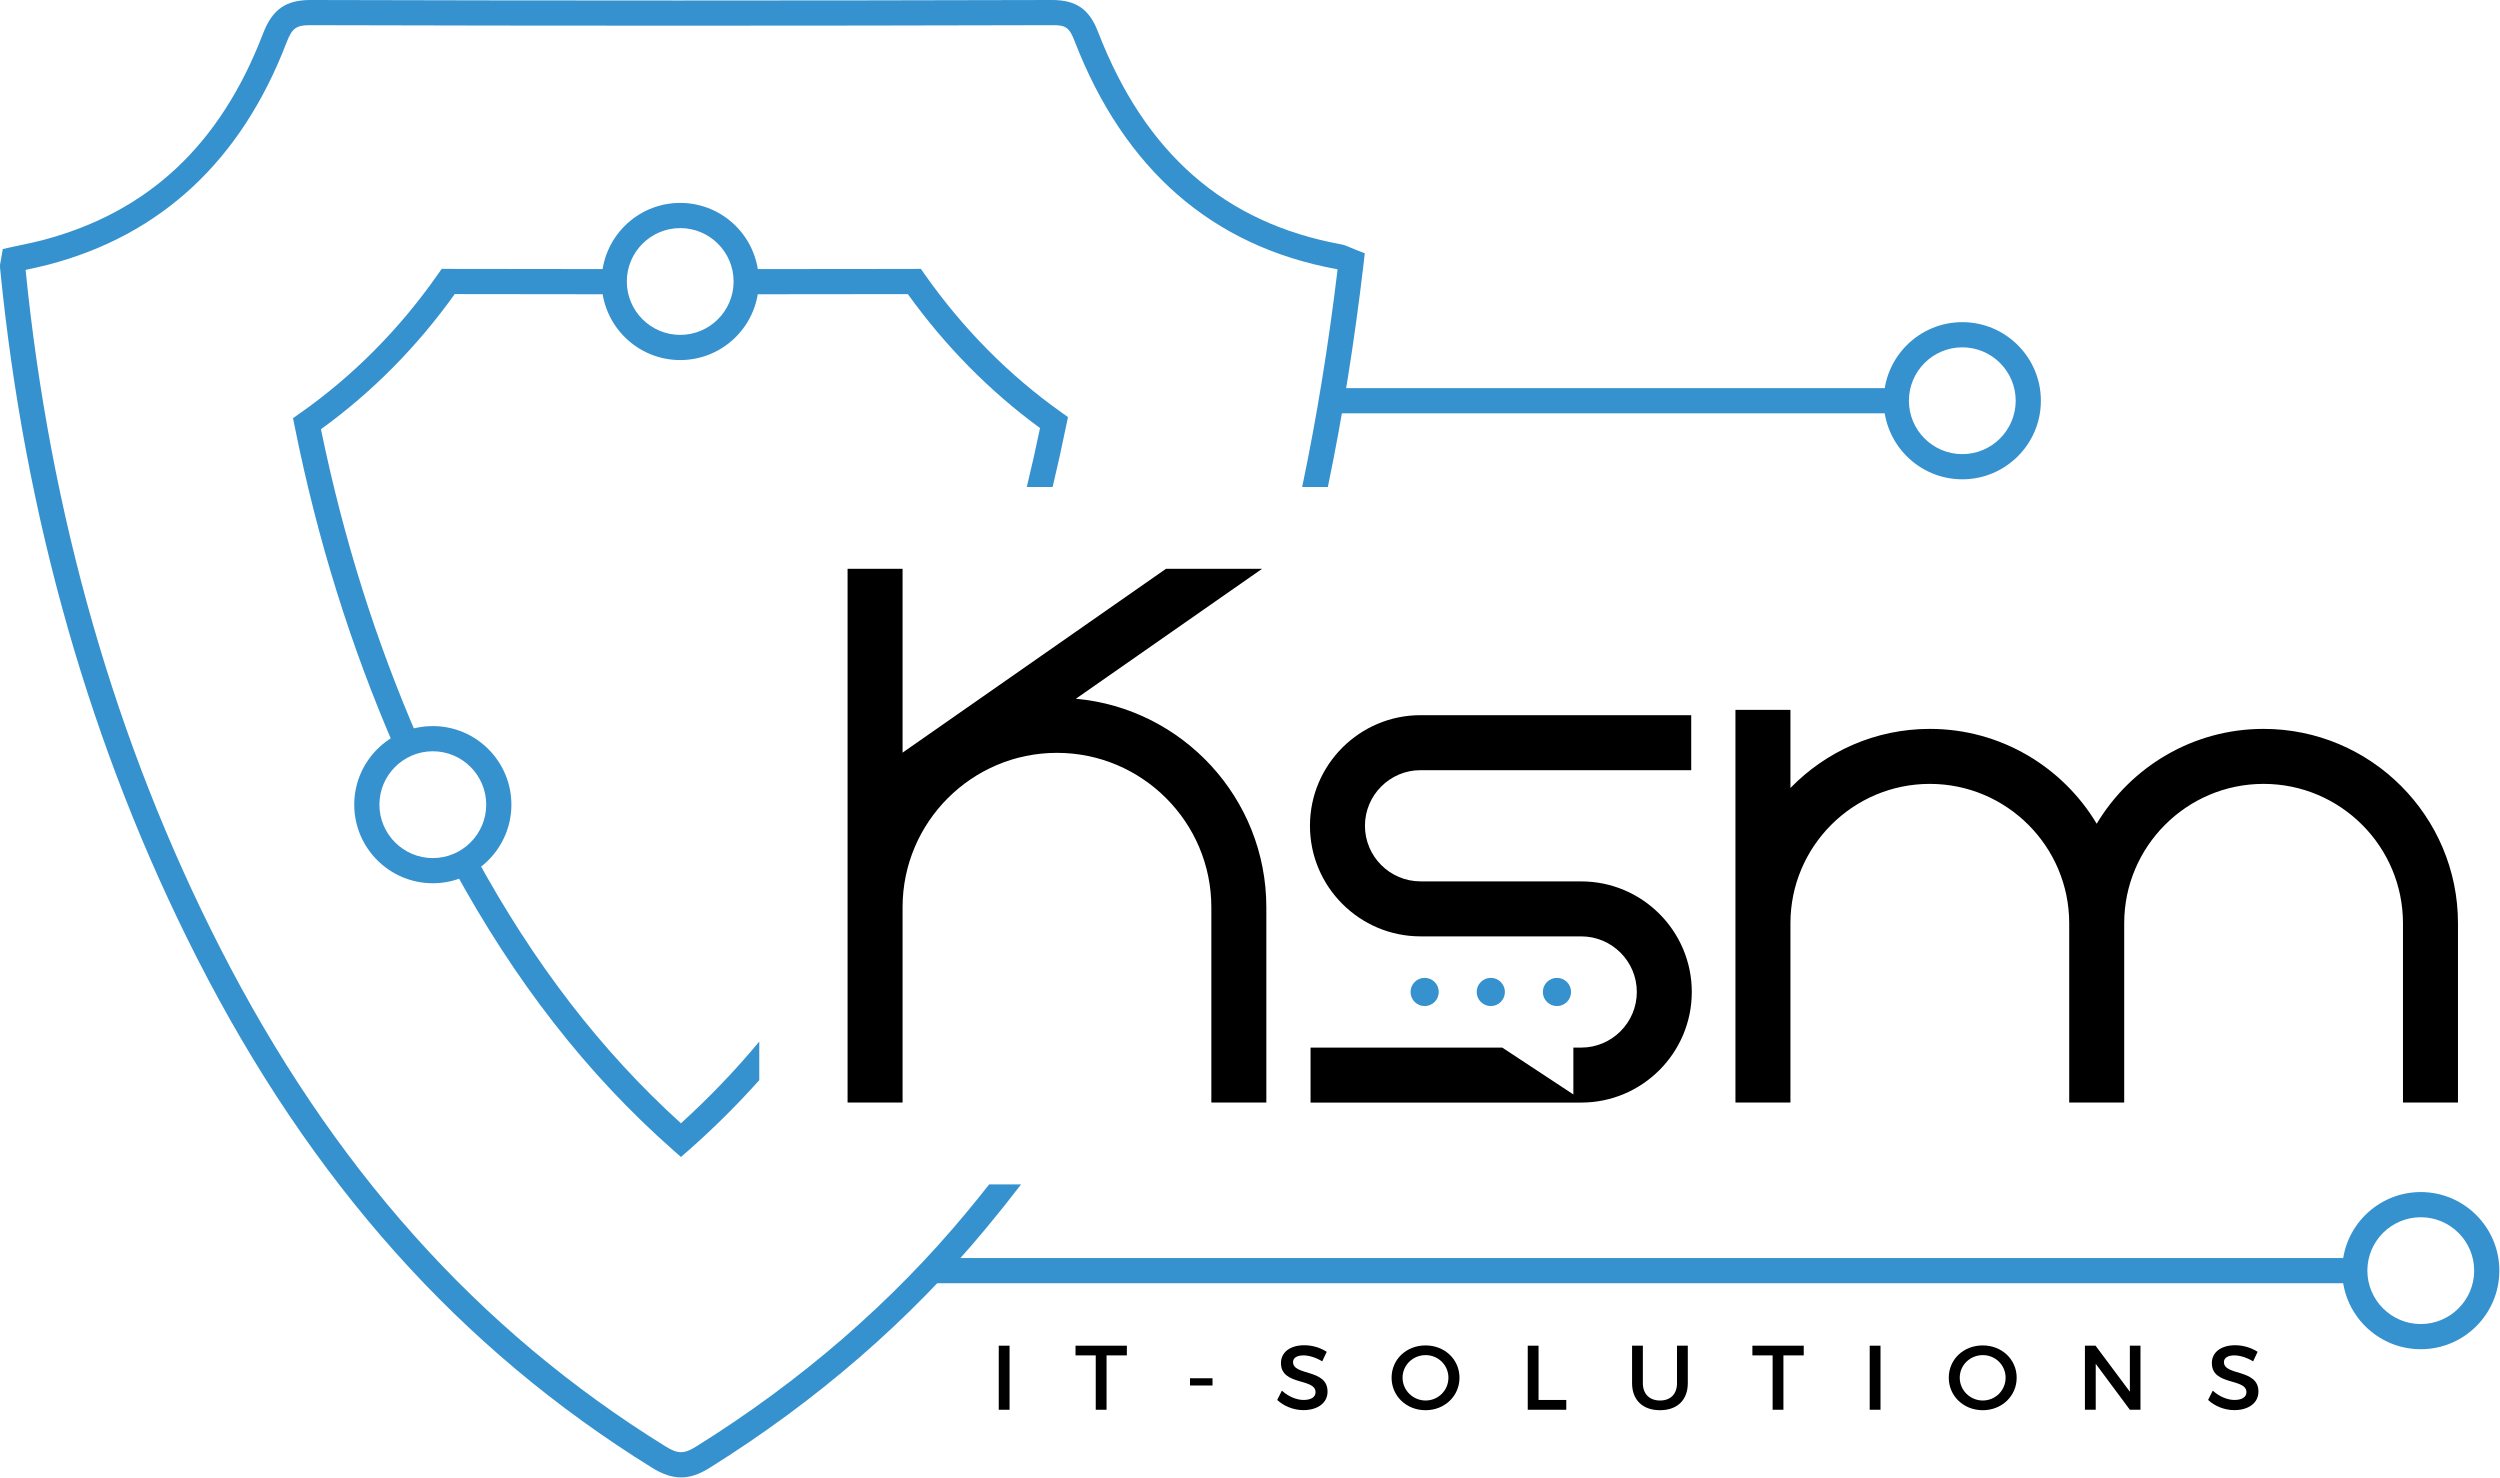 <svg viewBox="0 0 1150 680" fill="none" xmlns="http://www.w3.org/2000/svg">
<path d="M623.667 114.904C622.663 114.519 621.852 114.132 621.157 113.861C619.691 113.205 618.416 112.665 616.871 112.395C563.28 102.549 526.718 70.58 505.134 14.749C501.04 4.132 495.056 -0 483.82 -0H483.704C368.647 0.309 254.012 0.309 143.008 -0H142.854C131.387 -0 125.248 4.363 120.962 15.521C101.348 66.68 68.104 97.761 19.339 110.541C16.058 111.391 12.697 112.085 9.456 112.781C7.988 113.089 6.521 113.399 5.092 113.708L1.269 114.557L0.613 118.417C0.497 119.075 0.42 119.576 0.343 119.961C0.111 120.965 -0.081 122.008 0.035 123.321C11.308 238.148 41.849 345.021 90.807 441.044C143.24 543.864 211.658 620.428 299.92 675.139C304.708 678.112 309.032 679.617 313.318 679.617C317.488 679.617 321.619 678.189 326.175 675.371C375.596 644.521 418.492 607.377 453.667 564.907C459.15 558.304 464.515 551.587 469.69 544.829H455.018C451.659 549.115 448.223 553.323 444.748 557.532C410.384 599.039 368.415 635.371 320.036 665.525C314.631 668.884 311.735 668.845 306.059 665.293C219.611 611.74 152.583 536.644 101.116 435.756C53.084 341.624 23.047 236.759 11.772 124.132H11.85C15.248 123.399 18.721 122.665 22.273 121.739C74.167 108.148 111 73.784 131.773 19.653C134.397 12.819 136.367 11.507 142.969 11.583C254.012 11.892 368.647 11.892 483.743 11.583C490.384 11.429 491.93 12.741 494.323 18.92C505.751 48.456 521.581 72.046 541.697 89.576C561.813 107.105 586.215 118.533 614.787 123.785C614.864 123.785 615.056 123.861 615.288 123.939C611.08 158.881 605.675 192.203 598.995 224.016H610.81C617.606 191.275 623.088 156.951 627.296 120.965L627.799 116.525L623.667 114.904Z" fill="#3592CF"/>
<path d="M181.83 344.549C161.23 297.114 146.085 248.542 135.534 196.054L134.789 192.346L137.885 190.174C162.373 172.986 183.753 151.45 201.437 126.163L203.169 123.686L206.193 123.691C231.616 123.739 257.077 123.771 282.545 123.785L282.537 135.367C258.069 135.354 233.608 135.325 209.176 135.281C191.822 159.546 171.142 180.435 147.637 197.445C157.989 247.718 172.664 294.367 192.456 339.934L181.83 344.549Z" fill="#3592CF"/>
<path d="M349.264 479.115V496.875C339.186 508.149 328.414 518.844 317.101 528.844L313.241 532.204L309.418 528.844C269.997 494.017 237.024 451.74 208.606 399.539L218.762 394.017C245.596 443.284 276.561 483.477 313.241 516.721C326.097 505.021 338.221 492.435 349.264 479.115Z" fill="#3592CF"/>
<path d="M491.272 191.854L490.5 195.561C488.531 205.214 486.445 214.673 484.207 224.017H472.315C474.477 215.136 476.523 206.102 478.415 196.912C455.288 180.001 434.863 159.268 417.604 135.29C392.816 135.329 368.028 135.368 343.241 135.368V123.785C369.032 123.785 394.785 123.745 420.577 123.708L423.588 123.669L425.327 126.14C442.932 151.198 464.091 172.549 488.184 189.654L491.272 191.854Z" fill="#3592CF"/>
<path d="M872.305 190.127H612.368V178.543H872.305V190.127Z" fill="#3592CF"/>
<path d="M902.662 159.772C889.116 159.772 878.096 170.792 878.096 184.335C878.096 197.882 889.116 208.9 902.662 208.9C916.206 208.9 927.224 197.882 927.224 184.335C927.224 170.792 916.206 159.772 902.662 159.772ZM902.662 220.484C882.728 220.484 866.514 204.268 866.514 184.335C866.514 164.404 882.728 148.19 902.662 148.19C922.592 148.19 938.807 164.404 938.807 184.335C938.807 204.268 922.592 220.484 902.662 220.484Z" fill="#3592CF"/>
<path d="M312.896 104.921C299.352 104.921 288.333 115.941 288.333 129.483C288.333 143.03 299.352 154.049 312.896 154.049C326.441 154.049 337.461 143.03 337.461 129.483C337.461 115.941 326.441 104.921 312.896 104.921ZM312.896 165.631C292.965 165.631 276.749 149.417 276.749 129.483C276.749 109.553 292.965 93.337 312.896 93.337C332.829 93.337 349.044 109.553 349.044 129.483C349.044 149.417 332.829 165.631 312.896 165.631Z" fill="#3592CF"/>
<path d="M199.097 345.584C185.552 345.584 174.532 356.604 174.532 370.147C174.532 383.693 185.552 394.712 199.097 394.712C212.641 394.712 223.66 383.693 223.66 370.147C223.66 356.604 212.641 345.584 199.097 345.584ZM199.097 406.296C179.164 406.296 162.949 390.08 162.949 370.147C162.949 350.216 179.164 334.001 199.097 334.001C219.028 334.001 235.244 350.216 235.244 370.147C235.244 390.08 219.028 406.296 199.097 406.296Z" fill="#3592CF"/>
<path d="M1083.2 590.286H428.672V578.704H1083.2V590.286Z" fill="#3592CF"/>
<path d="M1113.55 559.929C1100.01 559.929 1088.99 570.949 1088.99 584.495C1088.99 598.04 1100.01 609.06 1113.55 609.06C1127.1 609.06 1138.12 598.04 1138.12 584.495C1138.12 570.949 1127.1 559.929 1113.55 559.929ZM1113.55 620.643C1093.62 620.643 1077.4 604.428 1077.4 584.495C1077.4 564.561 1093.62 548.347 1113.55 548.347C1133.49 548.347 1149.7 564.561 1149.7 584.495C1149.7 604.428 1133.49 620.643 1113.55 620.643Z" fill="#3592CF"/>
<path d="M494.9 321.423L580.542 261.658H536.339L415.184 346.207V261.651H389.886V417.326V428.826V507.178H415.184V428.826V417.326C415.184 378.167 447.042 346.31 486.202 346.31C525.36 346.31 557.218 378.167 557.218 417.326V507.178H582.515V417.326C582.515 367.152 543.946 325.838 494.9 321.423Z" fill="currentColor"/>
<path d="M727.375 405.446H690.409V405.431H653.453C639.351 405.431 627.877 393.958 627.877 379.855C627.877 365.753 639.351 354.279 653.453 354.279H777.961V328.982H653.453C625.403 328.982 602.58 351.805 602.58 379.855C602.58 407.907 625.403 430.729 653.453 430.729H687.356V430.735H727.375C741.467 430.735 752.935 442.203 752.935 456.295C752.935 470.389 741.467 481.894 727.375 481.894H723.745V503.439L691.041 481.894H602.856V507.185H727.375C755.405 507.185 778.224 484.365 778.224 456.295C778.224 428.265 755.405 405.446 727.375 405.446Z" fill="currentColor"/>
<path d="M1041.25 335.287C1008.67 335.287 980.116 352.809 964.485 378.919C948.854 352.809 920.298 335.287 887.718 335.287C862.588 335.287 839.861 345.723 823.601 362.471V326.524H798.304V424.703V479.897V507.179H823.601V479.897V424.703C823.601 389.347 852.364 360.584 887.72 360.584C923.073 360.584 951.836 389.347 951.836 424.703V479.897V507.179H977.134V479.897V424.703C977.134 389.347 1005.9 360.584 1041.25 360.584C1076.61 360.584 1105.37 389.347 1105.37 424.703V507.179H1130.67V424.703C1130.67 375.397 1090.56 335.287 1041.25 335.287Z" fill="currentColor"/>
<path d="M661.831 456.305C661.831 459.889 658.924 462.795 655.34 462.795C651.755 462.795 648.85 459.889 648.85 456.305C648.85 452.721 651.755 449.814 655.34 449.814C658.924 449.814 661.831 452.721 661.831 456.305Z" fill="#3592CF"/>
<path d="M692.259 456.305C692.259 459.889 689.354 462.795 685.769 462.795C682.185 462.795 679.279 459.889 679.279 456.305C679.279 452.721 682.185 449.814 685.769 449.814C689.354 449.814 692.259 452.721 692.259 456.305Z" fill="#3592CF"/>
<path d="M722.688 456.305C722.688 459.889 719.782 462.795 716.198 462.795C712.614 462.795 709.707 459.889 709.707 456.305C709.707 452.721 712.614 449.814 716.198 449.814C719.782 449.814 722.688 452.721 722.688 456.305Z" fill="#3592CF"/>
<path d="M459.425 619.017H464.393V648.486H459.425V619.017Z" fill="currentColor"/>
<path d="M509.012 623.479V648.486H504.044V623.479H494.74V619.017H518.358V623.479H509.012Z" fill="currentColor"/>
<path d="M547.399 634.003H557.755V637.33H547.399V634.003Z" fill="currentColor"/>
<path d="M610.289 621.838L608.227 626.217C605.027 624.279 601.827 623.479 599.595 623.479C596.691 623.479 594.796 624.574 594.796 626.553C594.796 632.994 610.709 629.542 610.668 640.151C610.668 645.414 606.037 648.655 599.553 648.655C594.923 648.655 590.544 646.761 587.513 643.982L589.66 639.687C592.692 642.466 596.481 643.982 599.637 643.982C603.091 643.982 605.152 642.677 605.152 640.403C605.152 633.837 589.239 637.498 589.239 627.015C589.239 621.963 593.576 618.807 599.975 618.807C603.805 618.807 607.552 620.027 610.289 621.838Z" fill="currentColor"/>
<path d="M645.181 633.752C645.181 639.604 650.022 644.235 655.79 644.235C661.558 644.235 666.273 639.604 666.273 633.752C666.273 627.9 661.558 623.354 655.79 623.354C649.98 623.354 645.181 627.9 645.181 633.752ZM671.366 633.752C671.366 642.171 664.546 648.696 655.748 648.696C646.949 648.696 640.129 642.171 640.129 633.752C640.129 625.29 646.949 618.891 655.748 618.891C664.546 618.891 671.366 625.332 671.366 633.752Z" fill="currentColor"/>
<path d="M720.488 643.982V648.486H702.764V619.017H707.732V643.982H720.488Z" fill="currentColor"/>
<path d="M776.388 636.278C776.388 643.982 771.547 648.696 763.59 648.696C755.634 648.696 750.75 643.982 750.75 636.278V619.018H755.718V636.278C755.718 641.246 758.791 644.235 763.632 644.235C768.431 644.235 771.42 641.287 771.42 636.278V619.018H776.388V636.278Z" fill="currentColor"/>
<path d="M820.373 623.479V648.486H815.405V623.479H806.101V619.017H829.719V623.479H820.373Z" fill="currentColor"/>
<path d="M860.063 619.017H865.031V648.486H860.063V619.017Z" fill="currentColor"/>
<path d="M901.484 633.752C901.484 639.604 906.325 644.235 912.093 644.235C917.861 644.235 922.576 639.604 922.576 633.752C922.576 627.9 917.861 623.354 912.093 623.354C906.284 623.354 901.484 627.9 901.484 633.752ZM927.669 633.752C927.669 642.171 920.849 648.696 912.05 648.696C903.252 648.696 896.432 642.171 896.432 633.752C896.432 625.29 903.252 618.891 912.05 618.891C920.849 618.891 927.669 625.332 927.669 633.752Z" fill="currentColor"/>
<path d="M979.737 648.486L964.034 627.352V648.486H959.066V619.017H963.95L979.737 640.193V619.017H984.621V648.486H979.737Z" fill="currentColor"/>
<path d="M1038.5 621.838L1036.44 626.217C1033.24 624.279 1030.04 623.479 1027.8 623.479C1024.9 623.479 1023.01 624.574 1023.01 626.553C1023.01 632.994 1038.92 629.542 1038.88 640.151C1038.88 645.414 1034.25 648.655 1027.76 648.655C1023.13 648.655 1018.75 646.761 1015.72 643.982L1017.87 639.687C1020.9 642.466 1024.69 643.982 1027.85 643.982C1031.3 643.982 1033.36 642.677 1033.36 640.403C1033.36 633.837 1017.45 637.498 1017.45 627.015C1017.45 621.963 1021.79 618.807 1028.18 618.807C1032.01 618.807 1035.76 620.027 1038.5 621.838Z" fill="currentColor"/>
</svg>
